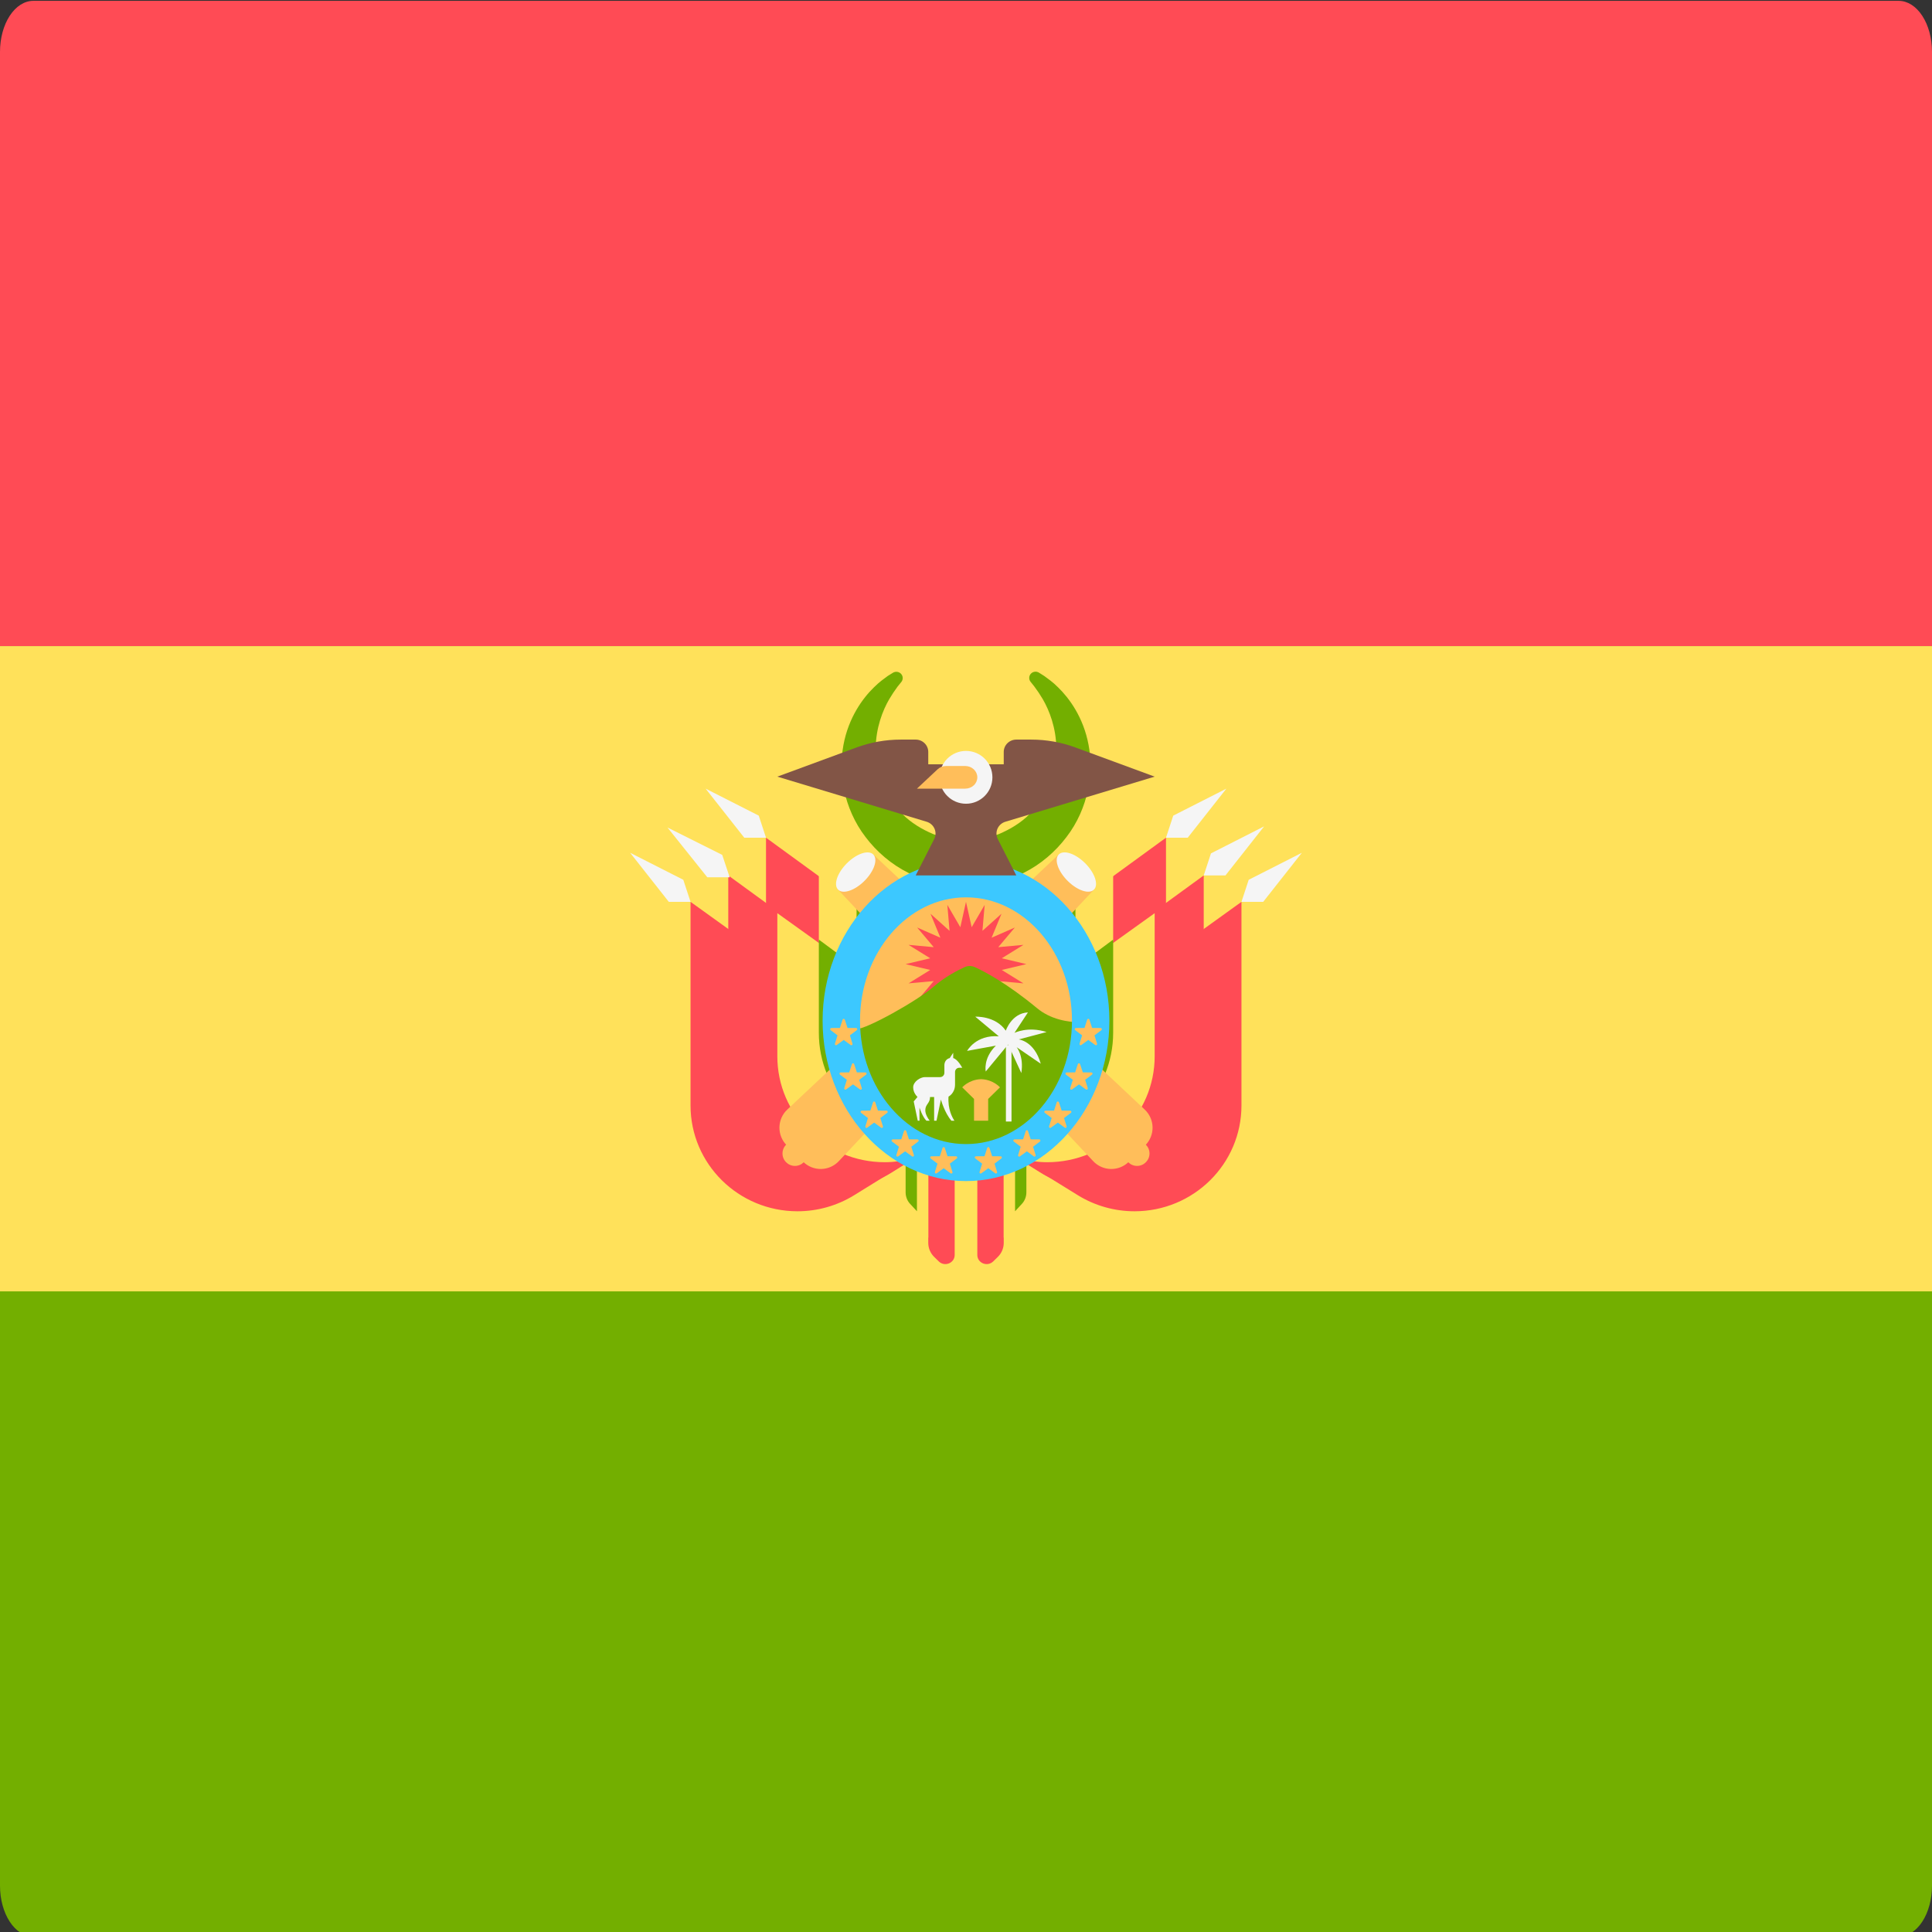<svg width="512" height="512" viewBox="0 0 512 512" fill="none" xmlns="http://www.w3.org/2000/svg">
<rect x="0" y="0" width="512" height="512" fill="#333333" stroke="none"/>
<g clip-path="url(#clip0_9_748)">
<path d="M0 342.224H512V499.723C512 503.304 511.07 506.738 509.415 509.269C507.759 511.801 505.514 513.224 503.172 513.224H8.828C6.487 513.224 4.242 511.801 2.586 509.269C0.931 506.738 0.001 503.304 0 499.723L0 342.224Z" fill="#73AF00"/>
<path d="M8.828 0.224H503.173C505.514 0.224 507.759 1.647 509.415 4.179C511.07 6.71 512 10.144 512 13.725V171.224H0V13.725C0.001 10.144 0.931 6.71 2.586 4.179C4.242 1.647 6.487 0.224 8.828 0.224Z" fill="#FF4B55"/>
<path d="M0 171.224H512V342.224H0V171.224Z" fill="#FFE15A"/>
<path d="M238.845 180.753L237.862 181.964C237.067 183.039 236.329 184.154 235.65 185.305C233.927 188.267 232.118 192.861 232.069 198.336C232.051 201.005 232.611 204.247 233.534 206.824C234.537 209.67 236.199 212.391 238.302 214.822C240.407 217.275 243.219 219.166 246.227 220.562C247.719 221.308 249.356 221.736 250.979 222.13C251.784 222.372 252.642 222.384 253.468 222.544C253.884 222.621 254.314 222.587 254.734 222.619L255.369 222.648L255.686 222.664L255.844 222.673L255.924 222.677L255.963 222.679C255.835 222.683 256.305 222.673 255.686 222.689C256.716 222.63 257.965 222.622 258.813 222.52C259.554 222.35 260.177 222.379 261.025 222.132C262.651 221.738 264.286 221.309 265.777 220.564C268.784 219.168 271.598 217.276 273.703 214.823C275.805 212.393 277.468 209.671 278.47 206.826C279.43 203.931 279.944 201.161 279.936 198.324C279.889 192.872 278.079 188.263 276.356 185.303C275.674 184.137 274.923 183.01 274.108 181.93L273.195 180.78L273.115 180.68C272.868 180.373 272.74 179.989 272.754 179.597C272.767 179.205 272.922 178.831 273.19 178.541C273.458 178.251 273.821 178.064 274.216 178.014C274.611 177.963 275.011 178.053 275.345 178.266L276.755 179.155C277.625 179.798 278.973 180.707 280.425 182.177C283.34 185.02 287.123 190.083 288.488 197.441C289.163 200.962 289.237 205.222 288.306 209.409C287.403 213.639 285.571 218.013 282.614 221.84C279.71 225.685 275.808 229.085 271.169 231.378C268.88 232.58 266.39 233.453 263.835 234.06C262.61 234.415 261.055 234.561 259.671 234.776C258.374 234.917 257.452 234.92 256.321 234.999L255.882 235L255.759 234.994L255.512 234.982L255.018 234.957L254.03 234.905C253.372 234.853 252.711 234.862 252.06 234.751C250.761 234.526 249.44 234.42 248.173 234.06C245.618 233.454 243.126 232.58 240.839 231.378C236.199 229.085 232.298 225.683 229.393 221.84C226.438 218.011 224.607 213.638 223.702 209.409C222.736 204.903 222.856 201.115 223.522 197.427C224.883 190.092 228.669 185.011 231.583 182.174C233.029 180.71 234.382 179.792 235.289 179.12L236.628 178.291C236.968 178.078 237.373 177.991 237.772 178.046C238.17 178.101 238.536 178.294 238.803 178.59C239.07 178.887 239.221 179.268 239.229 179.664C239.236 180.06 239.1 180.446 238.845 180.753Z" fill="#73AF00"/>
<path d="M253 311V332.578C253 334.731 250.342 335.809 248.788 334.288L247.574 333.1C247.075 332.612 246.679 332.032 246.409 331.394C246.139 330.756 246 330.072 246 329.381V311H253Z" fill="#FF4B55"/>
<path d="M243 308V323.237C243 324.152 243.327 325.031 243.91 325.679L246 328V308H243Z" fill="#FFE15A"/>
<path d="M240 308V315.972C240 317.111 240.418 318.202 241.159 319.006L243 321V308H240Z" fill="#73AF00"/>
<path d="M259 311V332.578C259 334.731 261.658 335.809 263.212 334.288L264.426 333.1C264.925 332.612 265.321 332.032 265.591 331.394C265.861 330.756 266 330.072 266 329.381V311H259Z" fill="#FF4B55"/>
<path d="M269 308V323.237C269 324.152 268.673 325.031 268.09 325.679L266 328V308H269Z" fill="#FFE15A"/>
<path d="M272 308V315.972C272 317.111 271.582 318.202 270.841 319.006L269 321V308H272Z" fill="#73AF00"/>
<path d="M272.526 248.56L309 222V276.62C309 292.295 296.309 305 280.655 305C275.343 305 270.137 303.505 265.632 300.687L246 288.401V248.099L272.526 248.56Z" fill="#FF4B55"/>
<path d="M295 232V269.918C295 285.428 282.497 298 267.076 298C264.757 298 262.471 297.664 260.243 297.097L246 288.144V248.266L272.134 248.722L295 232Z" fill="#FFE15A"/>
<path d="M285 240V264.218C285 279.562 272.561 292 257.219 292C254.911 292 252.636 291.667 250.421 291.106L246 288.343V249.004L272 249.455L285 240Z" fill="#73AF00"/>
<path d="M310.92 216.15L325 209L314.759 222H309L310.92 216.15Z" fill="#F5F5F5"/>
<path d="M292.526 265.24L329 239V292.962C329 308.448 316.309 321 300.655 321C295.343 321 290.137 319.523 285.632 316.739L266 304.601V264.785L292.526 265.24Z" fill="#FF4B55"/>
<path d="M306 256V280.684C306 296.323 293.242 309 277.506 309C275.14 309 272.808 308.661 270.535 308.089L266 305.273V265.177L292.667 265.637L306 256Z" fill="#73AF00"/>
<path d="M330.92 233.15L345 226L334.759 239H329L330.92 233.15Z" fill="#F5F5F5"/>
<path d="M282.526 258.56L319 232V286.62C319 302.295 306.309 315 290.655 315C285.343 315 280.137 313.505 275.632 310.687L256 298.401V258.099L282.526 258.56Z" fill="#FF4B55"/>
<path d="M306 242V279.918C306 295.428 293.242 308 277.507 308C275.14 308 272.808 307.664 270.535 307.097L256 298.145V258.268L282.666 258.724L306 242Z" fill="#FFE15A"/>
<path d="M295 249V273.684C295 289.323 282.561 302 267.219 302C264.911 302 262.638 301.661 260.421 301.089L256 298.275V258.178L282 258.638L295 249Z" fill="#73AF00"/>
<path d="M320.92 226.15L335 219L324.758 232H319L320.92 226.15Z" fill="#F5F5F5"/>
<path d="M239.474 248.56L203 222V276.62C203 292.295 215.691 305 231.345 305C236.657 305 241.863 303.505 246.368 300.687L266 288.401V248.099L239.474 248.56Z" fill="#FF4B55"/>
<path d="M217 232V269.918C217 285.428 229.503 298 244.924 298C247.243 298 249.529 297.664 251.757 297.097L266 288.144V248.266L239.866 248.722L217 232Z" fill="#FFE15A"/>
<path d="M227 240V264.218C227 279.562 239.439 292 254.781 292C257.089 292 259.364 291.667 261.579 291.106L266 288.343V249.004L240 249.455L227 240Z" fill="#73AF00"/>
<path d="M201.08 216.15L187 209L197.242 222H203L201.08 216.15Z" fill="#F5F5F5"/>
<path d="M219.474 265.24L183 239V292.962C183 308.448 195.691 321 211.345 321C216.657 321 221.863 319.523 226.368 316.739L246 304.601V264.785L219.474 265.24Z" fill="#FF4B55"/>
<path d="M206 256V280.684C206 296.323 218.758 309 234.494 309C236.86 309 239.192 308.661 241.465 308.089L246 305.273V265.177L219.333 265.637L206 256Z" fill="#73AF00"/>
<path d="M181.08 233.15L167 226L177.242 239H183L181.08 233.15Z" fill="#F5F5F5"/>
<path d="M229.474 258.56L193 232V286.62C193 302.295 205.691 315 221.345 315C226.657 315 231.863 313.505 236.368 310.687L256 298.401V258.099L229.474 258.56Z" fill="#FF4B55"/>
<path d="M206 242V279.918C206 295.428 218.758 308 234.494 308C236.861 308 239.193 307.664 241.466 307.097L256 298.144V258.266L229.333 258.722L206 242Z" fill="#FFE15A"/>
<path d="M217 249V273.684C217 289.323 229.439 302 244.781 302C247.089 302 249.362 301.661 251.579 301.089L256 298.273V258.177L230 258.637L217 249Z" fill="#73AF00"/>
<path d="M212.832 307.863L208.486 303.517C207.861 302.892 207.368 302.147 207.037 301.327C206.705 300.507 206.542 299.629 206.557 298.745C206.571 297.861 206.764 296.989 207.122 296.181C207.481 295.372 207.998 294.645 208.644 294.04L280.583 226.441L289.907 235.765L222.308 307.704C221.704 308.35 220.976 308.868 220.168 309.227C219.36 309.586 218.488 309.779 217.604 309.794C216.72 309.809 215.841 309.645 215.022 309.314C214.202 308.982 213.457 308.489 212.832 307.863Z" fill="#FFBE5A"/>
<path d="M210.666 308.979C212.486 308.979 213.961 307.503 213.961 305.683C213.961 303.863 212.486 302.388 210.666 302.388C208.846 302.388 207.37 303.863 207.37 305.683C207.37 307.503 208.846 308.979 210.666 308.979Z" fill="#FFBE5A"/>
<path d="M289.912 235.758C291.199 234.471 290.156 231.341 287.582 228.767C285.008 226.193 281.878 225.15 280.591 226.437C279.304 227.724 280.347 230.854 282.921 233.428C285.495 236.002 288.625 237.045 289.912 235.758Z" fill="#F5F5F5"/>
<path d="M299.166 307.863L303.512 303.517C304.138 302.892 304.631 302.147 304.962 301.327C305.294 300.507 305.457 299.629 305.442 298.745C305.428 297.861 305.235 296.989 304.877 296.181C304.518 295.372 304.001 294.645 303.355 294.04L231.415 226.441L222.092 235.765L289.691 307.704C290.295 308.35 291.022 308.868 291.831 309.227C292.639 309.586 293.511 309.779 294.395 309.794C295.279 309.809 296.157 309.645 296.977 309.314C297.797 308.982 298.541 308.489 299.166 307.863Z" fill="#FFBE5A"/>
<path d="M301.333 308.979C303.153 308.979 304.628 307.503 304.628 305.683C304.628 303.863 303.153 302.388 301.333 302.388C299.513 302.388 298.037 303.863 298.037 305.683C298.037 307.503 299.513 308.979 301.333 308.979Z" fill="#FFBE5A"/>
<path d="M222.108 235.765C223.395 237.052 226.525 236.009 229.099 233.435C231.673 230.861 232.716 227.731 231.429 226.444C230.142 225.157 227.012 226.2 224.438 228.774C221.864 231.348 220.821 234.478 222.108 235.765Z" fill="#F5F5F5"/>
<path d="M256 305C272.016 305 285 289.33 285 270C285 250.67 272.016 235 256 235C239.984 235 227 250.67 227 270C227 289.33 239.984 305 256 305Z" fill="#FFBE5A"/>
<path d="M255.999 239L257.502 245.723L260.945 239.808L260.358 246.68L265.405 242.152L262.788 248.501L268.945 245.802L264.552 251.007L271.217 250.402L265.481 253.952L272 255.501L265.481 257.049L271.217 260.6L264.552 259.996L268.945 265.198L262.788 262.501L265.405 268.849L260.358 264.322L260.945 271.192L257.502 265.278L255.999 272L254.498 265.278L251.055 271.192L251.641 264.322L246.595 268.849L249.21 262.501L243.055 265.198L247.446 259.996L240.783 260.6L246.517 257.049L240 255.501L246.517 253.952L240.783 250.402L247.446 251.007L243.055 245.802L249.21 248.501L246.595 242.152L251.641 246.68L251.055 239.808L254.498 245.723L255.999 239Z" fill="#FF4B55"/>
<path d="M293 270.254C293 270.254 282 273.119 274.84 267.183C266.883 260.585 260.916 257.47 258.359 256.3C257.932 256.103 257.466 256 256.994 256C256.522 256 256.055 256.102 255.628 256.299C253.795 257.133 250.425 258.862 247.443 261.451C243.084 265.24 229.697 272.71 227 272.71V288.994L248.065 307L272.972 306.282L293 270.254Z" fill="#73AF00"/>
<path d="M256 313C235.047 313 218 293.934 218 270.5C218 247.066 235.045 228 256 228C276.955 228 294 247.066 294 270.5C294 293.934 276.953 313 256 313ZM256 237.807C240.513 237.807 227.914 252.474 227.914 270.5C227.914 288.526 240.513 303.193 256 303.193C271.487 303.193 284.086 288.526 284.086 270.5C284.086 252.474 271.487 237.807 256 237.807Z" fill="#3CC8FF"/>
<path d="M250.374 304.212L251.095 306.415L253.372 306.433C253.667 306.435 253.787 306.819 253.552 306.997L251.721 308.377L252.408 310.592C252.428 310.655 252.428 310.722 252.407 310.785C252.387 310.847 252.348 310.902 252.296 310.94C252.244 310.979 252.181 311 252.116 311C252.052 311 251.989 310.979 251.936 310.941L250.084 309.59L248.232 310.941C248.179 310.978 248.117 310.998 248.052 310.998C247.988 310.997 247.926 310.976 247.874 310.938C247.822 310.899 247.783 310.845 247.763 310.783C247.742 310.721 247.742 310.654 247.76 310.592L248.447 308.377L246.617 306.997C246.565 306.958 246.527 306.903 246.507 306.841C246.488 306.778 246.488 306.711 246.508 306.649C246.528 306.587 246.566 306.532 246.618 306.494C246.67 306.455 246.732 306.434 246.796 306.433L249.073 306.415L249.794 304.212C249.814 304.15 249.852 304.095 249.905 304.056C249.957 304.018 250.02 303.997 250.084 303.997C250.149 303.997 250.211 304.018 250.264 304.056C250.316 304.095 250.355 304.15 250.374 304.212ZM240.155 299.73L240.875 301.933L243.152 301.951C243.447 301.952 243.568 302.337 243.332 302.515L241.502 303.895L242.188 306.11C242.208 306.172 242.208 306.24 242.188 306.303C242.168 306.365 242.129 306.42 242.076 306.458C242.024 306.497 241.961 306.518 241.897 306.518C241.832 306.518 241.769 306.497 241.717 306.459L239.865 305.108L238.012 306.459C237.96 306.496 237.897 306.516 237.833 306.516C237.769 306.515 237.706 306.494 237.654 306.456C237.603 306.417 237.564 306.363 237.543 306.301C237.523 306.239 237.522 306.172 237.541 306.11L238.227 303.895L236.397 302.515C236.346 302.476 236.307 302.421 236.288 302.359C236.268 302.296 236.268 302.229 236.288 302.167C236.308 302.105 236.347 302.05 236.398 302.012C236.45 301.973 236.513 301.952 236.577 301.951L238.854 301.933L239.574 299.73C239.594 299.668 239.633 299.613 239.685 299.574C239.737 299.535 239.8 299.515 239.865 299.515C239.929 299.515 239.992 299.535 240.044 299.574C240.096 299.613 240.135 299.668 240.155 299.73ZM231.948 292.121L232.669 294.324L234.946 294.342C235.24 294.343 235.361 294.728 235.125 294.905L233.295 296.286L233.982 298.5C234.001 298.563 234.001 298.631 233.981 298.693C233.961 298.756 233.922 298.81 233.87 298.849C233.818 298.888 233.755 298.909 233.69 298.909C233.625 298.909 233.563 298.888 233.51 298.849L231.658 297.499L229.806 298.849C229.753 298.887 229.69 298.907 229.626 298.906C229.562 298.906 229.5 298.885 229.448 298.846C229.396 298.808 229.357 298.754 229.337 298.692C229.316 298.63 229.315 298.563 229.334 298.5L230.021 296.286L228.19 294.905C228.139 294.866 228.101 294.812 228.081 294.749C228.062 294.687 228.062 294.62 228.082 294.558C228.102 294.495 228.14 294.441 228.192 294.402C228.244 294.363 228.306 294.342 228.37 294.342L230.647 294.324L231.368 292.121C231.387 292.058 231.426 292.004 231.478 291.965C231.53 291.926 231.593 291.905 231.658 291.905C231.722 291.905 231.785 291.926 231.837 291.965C231.89 292.004 231.928 292.058 231.948 292.121ZM226.351 281.991L227.072 284.194L229.349 284.212C229.643 284.214 229.764 284.599 229.529 284.776L227.698 286.156L228.385 288.371C228.405 288.434 228.404 288.501 228.384 288.564C228.364 288.626 228.325 288.681 228.273 288.72C228.221 288.758 228.158 288.779 228.093 288.779C228.029 288.779 227.966 288.758 227.913 288.72L226.061 287.37L224.209 288.72C224.156 288.757 224.094 288.777 224.029 288.777C223.965 288.776 223.903 288.755 223.851 288.717C223.799 288.679 223.76 288.625 223.74 288.563C223.719 288.501 223.718 288.434 223.737 288.371L224.424 286.156L222.594 284.776C222.542 284.737 222.504 284.682 222.484 284.62C222.465 284.558 222.465 284.49 222.485 284.428C222.505 284.366 222.543 284.312 222.595 284.273C222.647 284.234 222.709 284.213 222.773 284.212L225.05 284.194L225.771 281.991C225.791 281.929 225.829 281.874 225.881 281.835C225.934 281.797 225.997 281.776 226.061 281.776C226.126 281.776 226.188 281.797 226.241 281.835C226.293 281.874 226.332 281.929 226.351 281.991ZM223.882 270.214L224.602 272.417L226.879 272.435C227.174 272.436 227.294 272.821 227.059 272.999L225.228 274.379L225.915 276.594C225.935 276.657 225.935 276.724 225.915 276.787C225.894 276.849 225.855 276.904 225.803 276.942C225.751 276.981 225.688 277.002 225.623 277.002C225.559 277.002 225.496 276.981 225.444 276.943L223.591 275.592L221.739 276.943C221.686 276.98 221.624 277 221.56 277C221.495 276.999 221.433 276.978 221.381 276.94C221.329 276.901 221.29 276.847 221.27 276.785C221.25 276.723 221.249 276.656 221.267 276.594L221.954 274.379L220.124 272.999C220.072 272.96 220.034 272.905 220.015 272.843C219.995 272.78 219.995 272.713 220.015 272.651C220.035 272.589 220.073 272.534 220.125 272.496C220.177 272.457 220.239 272.436 220.304 272.435L222.58 272.417L223.301 270.214C223.392 269.929 223.789 269.929 223.882 270.214ZM261.626 304.212L260.905 306.415L258.628 306.433C258.564 306.434 258.502 306.455 258.45 306.494C258.398 306.532 258.36 306.587 258.34 306.649C258.32 306.711 258.32 306.778 258.339 306.841C258.359 306.903 258.397 306.958 258.448 306.997L260.279 308.377L259.592 310.592C259.572 310.655 259.572 310.722 259.593 310.785C259.613 310.847 259.652 310.902 259.704 310.94C259.756 310.979 259.819 311 259.884 311C259.948 311 260.011 310.979 260.064 310.941L261.916 309.59L263.768 310.941C263.821 310.978 263.883 310.998 263.948 310.998C264.012 310.997 264.074 310.976 264.126 310.938C264.178 310.899 264.217 310.845 264.237 310.783C264.258 310.721 264.258 310.654 264.24 310.592L263.553 308.377L265.383 306.997C265.435 306.958 265.473 306.903 265.493 306.841C265.512 306.778 265.512 306.711 265.492 306.649C265.472 306.587 265.434 306.532 265.382 306.494C265.33 306.455 265.268 306.434 265.204 306.433L262.927 306.415L262.206 304.212C262.186 304.15 262.148 304.095 262.095 304.056C262.043 304.018 261.98 303.997 261.916 303.997C261.851 303.997 261.788 304.018 261.736 304.056C261.684 304.095 261.645 304.15 261.626 304.212ZM271.845 299.73L271.125 301.933L268.848 301.951C268.553 301.952 268.432 302.337 268.668 302.515L270.498 303.895L269.812 306.11C269.792 306.172 269.792 306.24 269.812 306.303C269.832 306.365 269.871 306.42 269.924 306.458C269.976 306.497 270.039 306.518 270.103 306.518C270.168 306.518 270.231 306.497 270.283 306.459L272.135 305.108L273.988 306.459C274.04 306.496 274.103 306.516 274.167 306.516C274.231 306.515 274.294 306.494 274.346 306.456C274.397 306.417 274.436 306.363 274.457 306.301C274.477 306.239 274.478 306.172 274.459 306.11L273.773 303.895L275.603 302.515C275.654 302.476 275.693 302.421 275.712 302.359C275.732 302.296 275.732 302.229 275.712 302.167C275.692 302.105 275.653 302.05 275.602 302.012C275.55 301.973 275.487 301.952 275.423 301.951L273.146 301.933L272.426 299.73C272.406 299.668 272.367 299.613 272.315 299.574C272.263 299.535 272.2 299.515 272.135 299.515C272.071 299.515 272.008 299.535 271.956 299.574C271.904 299.613 271.865 299.668 271.845 299.73ZM280.052 292.121L279.331 294.324L277.054 294.342C276.76 294.343 276.639 294.728 276.875 294.905L278.705 296.286L278.018 298.5C277.998 298.563 277.999 298.631 278.019 298.693C278.039 298.756 278.078 298.81 278.13 298.849C278.182 298.888 278.245 298.909 278.31 298.909C278.374 298.909 278.437 298.888 278.49 298.849L280.342 297.499L282.194 298.849C282.247 298.887 282.31 298.907 282.374 298.906C282.438 298.906 282.5 298.885 282.552 298.846C282.604 298.808 282.643 298.754 282.663 298.692C282.684 298.63 282.685 298.563 282.666 298.5L281.979 296.286L283.81 294.905C283.861 294.866 283.899 294.812 283.919 294.749C283.938 294.687 283.938 294.62 283.918 294.558C283.898 294.495 283.86 294.441 283.808 294.402C283.756 294.363 283.694 294.342 283.63 294.342L281.353 294.324L280.632 292.121C280.541 291.835 280.145 291.835 280.052 292.121ZM285.649 281.991L284.928 284.194L282.651 284.212C282.357 284.214 282.236 284.599 282.472 284.776L284.302 286.156L283.615 288.371C283.595 288.434 283.596 288.501 283.616 288.564C283.636 288.626 283.675 288.681 283.727 288.72C283.779 288.758 283.842 288.779 283.907 288.779C283.971 288.779 284.034 288.758 284.087 288.72L285.939 287.37L287.791 288.72C287.844 288.757 287.906 288.777 287.971 288.777C288.035 288.776 288.097 288.755 288.149 288.717C288.201 288.679 288.24 288.625 288.26 288.563C288.281 288.501 288.282 288.434 288.263 288.371L287.576 286.156L289.406 284.776C289.458 284.737 289.496 284.682 289.516 284.62C289.535 284.558 289.535 284.49 289.515 284.428C289.495 284.366 289.457 284.312 289.405 284.273C289.353 284.234 289.291 284.213 289.227 284.212L286.95 284.194L286.229 281.991C286.209 281.929 286.171 281.874 286.118 281.835C286.066 281.797 286.003 281.776 285.939 281.776C285.874 281.776 285.812 281.797 285.759 281.835C285.707 281.874 285.668 281.929 285.649 281.991ZM288.118 270.214L287.398 272.417L285.121 272.435C284.826 272.436 284.706 272.821 284.941 272.999L286.772 274.379L286.085 276.594C286.065 276.657 286.065 276.724 286.085 276.787C286.106 276.849 286.145 276.904 286.197 276.942C286.249 276.981 286.312 277.002 286.377 277.002C286.441 277.002 286.504 276.981 286.556 276.943L288.409 275.592L290.261 276.943C290.314 276.98 290.376 277 290.44 277C290.504 276.999 290.567 276.978 290.619 276.94C290.671 276.901 290.71 276.847 290.73 276.785C290.75 276.723 290.751 276.656 290.733 276.594L290.046 274.379L291.876 272.999C291.928 272.96 291.966 272.905 291.985 272.843C292.005 272.78 292.005 272.713 291.985 272.651C291.965 272.589 291.927 272.534 291.875 272.496C291.823 272.457 291.761 272.436 291.696 272.435L289.42 272.417L288.699 270.214C288.608 269.929 288.213 269.929 288.118 270.214Z" fill="#FFBE5A"/>
<path d="M242.142 291.891L243.211 297H243.673V293.514C243.673 293.514 244.433 295.945 245.509 297H246.379C245.963 296.465 245.214 295.357 245.214 294.208C245.214 292.627 246.474 292.412 246.474 290.721H247.553V296.999H248.184L249.353 291.405C249.353 291.405 250.316 294.904 252.129 296.999H252.936C252.354 296.145 251.146 293.943 251.368 290.614C251.368 290.614 253.095 289.75 253.095 287.415V284.091C253.095 283.47 253.602 282.964 254.224 282.964H255C255 282.964 253.845 280.727 252.611 280.402V279L251.681 280.404C250.793 280.595 250.27 281.415 250.27 282.293V284.317C250.27 284.616 250.151 284.903 249.939 285.114C249.728 285.326 249.44 285.444 249.141 285.444H245.107C243.913 285.444 242 286.637 242 288.165C242 289.694 243.147 290.696 243.147 290.696L242.142 291.891Z" fill="#F5F5F5"/>
<path d="M260.197 286H259.806C256.722 286.165 255 288.155 255 288.155L258.128 291.225V297H261.872V291.225L265 288.155C265.002 288.154 263.281 286.165 260.197 286Z" fill="#FFBE5A"/>
<path d="M266.574 276.957H268.06V297.215H266.574V276.957Z" fill="#F5F5F5"/>
<path d="M267.16 276.796L261.236 283.956C261.236 283.956 260.463 280.504 263.915 277.106L256.293 278.497C256.293 278.497 258.61 274.17 264.687 274.634L258.456 269.432C258.456 269.432 263.812 269.124 266.542 273.14C266.542 273.14 268.086 268.506 272.412 268.3L268.842 273.724C268.842 273.724 272.412 271.904 277.357 273.501L269.992 275.46C269.992 275.46 274.112 275.871 275.812 281.898L269.426 277.521C269.426 277.521 271.384 279.839 270.662 284.37L267.16 276.796ZM191.393 226.551L176.888 219.298L187.438 232.484H193.371L191.393 226.551Z" fill="#F5F5F5"/>
<path d="M266.428 217.772L306 205.817L284.993 198.083C281.251 196.705 277.287 195.999 273.29 196H269.334C268.45 196 267.602 196.345 266.977 196.958C266.352 197.572 266.001 198.404 266.001 199.272V202.544H245.999V199.272C245.999 198.404 245.648 197.572 245.023 196.958C244.398 196.345 243.55 196 242.666 196H238.71C234.714 196 230.748 196.707 227.007 198.083L206 205.817L245.572 217.772C246.035 217.912 246.461 218.15 246.821 218.468C247.181 218.786 247.466 219.177 247.656 219.614C247.846 220.051 247.938 220.523 247.924 220.998C247.909 221.473 247.79 221.94 247.574 222.365L242.666 232H269.334L264.426 222.365C264.21 221.94 264.09 221.473 264.076 220.998C264.061 220.523 264.153 220.05 264.343 219.613C264.534 219.176 264.819 218.785 265.179 218.467C265.539 218.149 265.965 217.912 266.428 217.772Z" fill="#825546"/>
<path d="M256 213C259.866 213 263 209.866 263 206C263 202.134 259.866 199 256 199C252.134 199 249 202.134 249 206C249 209.866 252.134 213 256 213Z" fill="#F5F5F5"/>
<path d="M259 206.001C259 206.796 258.663 207.559 258.063 208.122C257.463 208.684 256.649 209 255.801 209H243L248.463 203.879C249.063 203.316 249.876 203 250.726 203H255.799C256.648 203 257.462 203.317 258.062 203.879C258.662 204.442 259 205.205 259 206.001Z" fill="#FFBE5A"/>
</g>
<defs>
<clipPath id="clip0_9_748">
<rect width="512" height="512" fill="white"/>
</clipPath>
</defs>
</svg>
